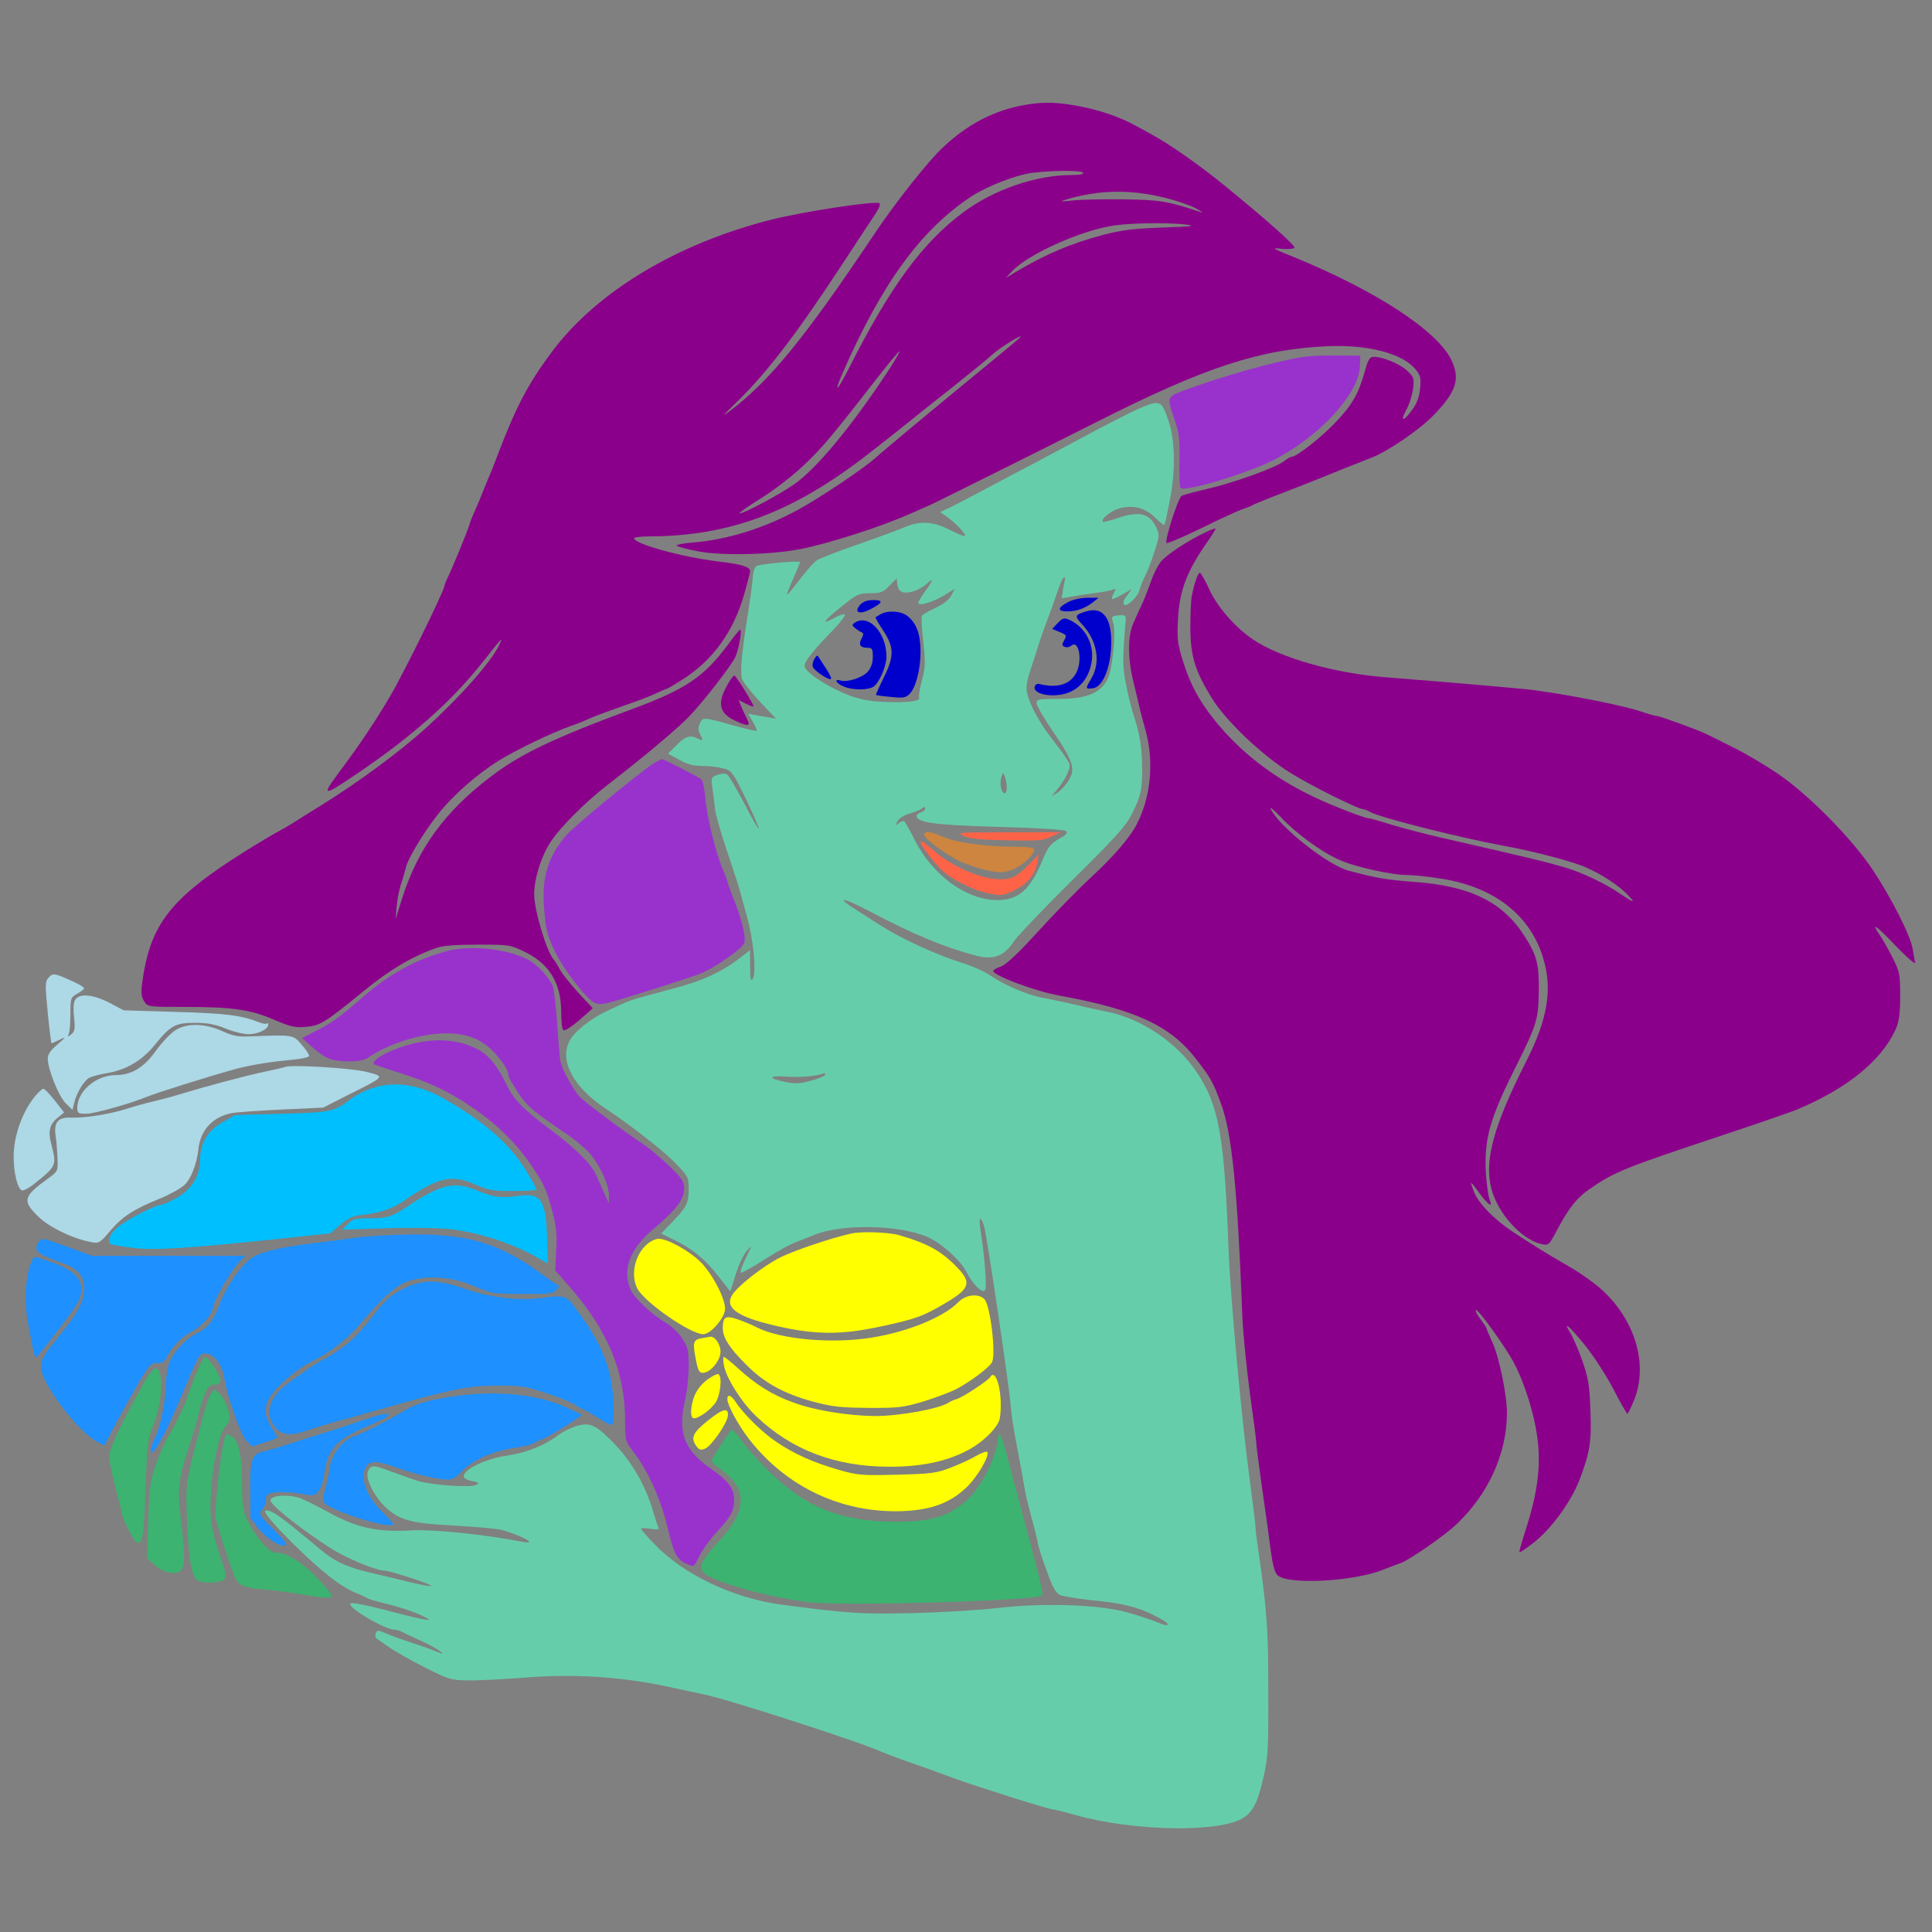 <?xml version="1.0" encoding="UTF-8" standalone="no"?>
<svg
   xmlns:dc="http://purl.org/dc/elements/1.1/"
   xmlns:cc="http://creativecommons.org/ns#"
   xmlns:rdf="http://www.w3.org/1999/02/22-rdf-syntax-ns#"
   xmlns:svg="http://www.w3.org/2000/svg"
   xmlns="http://www.w3.org/2000/svg"
   xmlns:sodipodi="http://sodipodi.sourceforge.net/DTD/sodipodi-0.dtd"
   xmlns:inkscape="http://www.inkscape.org/namespaces/inkscape"
   version="1.0"
   width="850pt"
   height="850pt"
   viewBox="0 0 850 850"
   preserveAspectRatio="xMidYMid meet"
   id="svg92"
   sodipodi:docname="26 #33658.svg"
   inkscape:version="0.92.2 5c3e80d, 2017-08-06">
  <rect x="0" y="0" width="850" height="850" fill="#808080" stroke="none"/>
  <defs
     id="defs96" />
  <sodipodi:namedview
     pagecolor="#ffffff"
     bordercolor="#666666"
     borderopacity="1"
     objecttolerance="10"
     gridtolerance="10"
     guidetolerance="10"
     inkscape:pageopacity="0"
     inkscape:pageshadow="2"
     inkscape:window-width="1920"
     inkscape:window-height="978"
     id="namedview94"
     showgrid="false"
     inkscape:zoom="0.41647059"
     inkscape:cx="847.55036"
     inkscape:cy="733.7491"
     inkscape:window-x="0"
     inkscape:window-y="1"
     inkscape:window-maximized="1"
     inkscape:current-layer="svg92" />
  <g
     transform="translate(0,850) scale(0.1,-0.1)"
     fill="#000000"
     stroke="none"
     id="g90">
    <path
       d="M0 4250 l0 -4250 4250 0 4250 0 0 4250 0 4250 -4250 0 -4250 0 0 -4250z m4848 3873 c-43 -2 -78 -8 -78 -12 0 -5 33 -18 73 -31 228 -72 399 -190 772 -534 l180 -166 155 -77 c275 -135 459 -277 488 -375 3 -13 6 -52 6 -88 0 -53 -5 -75 -29 -118 -61 -112 -201 -221 -389 -304 -59 -26 -116 -48 -125 -48 -9 0 -21 -4 -26 -9 -6 -4 -44 -20 -85 -34 -259 -90 -356 -129 -395 -160 -70 -56 -84 -159 -35 -261 34 -70 146 -179 228 -220 91 -46 235 -94 319 -106 37 -5 94 -14 126 -19 32 -6 133 -15 225 -21 804 -52 1208 -154 1573 -398 145 -97 364 -315 452 -450 97 -147 172 -310 184 -399 3 -24 10 -43 14 -43 5 0 9 -38 9 -85 0 -49 -4 -85 -10 -85 -5 0 -26 32 -45 70 -19 39 -37 70 -39 70 -1 0 -2 -48 -2 -107 1 -102 -1 -111 -31 -174 -69 -140 -211 -258 -436 -360 -56 -25 -165 -64 -322 -115 -60 -20 -139 -47 -175 -60 -36 -13 -90 -31 -120 -40 -127 -37 -265 -103 -325 -156 -41 -37 -135 -172 -135 -195 0 -6 42 -34 94 -63 125 -69 182 -121 235 -214 51 -89 55 -108 56 -236 0 -141 -11 -184 -58 -228 l-25 -24 -17 24 c-9 13 -32 48 -52 78 l-35 55 7 -72 c12 -135 -27 -309 -96 -431 -42 -71 -186 -217 -268 -271 -36 -23 -66 -40 -67 -38 -2 2 5 27 16 57 65 189 78 257 75 422 -2 128 -16 218 -35 218 -4 0 -11 -35 -15 -77 -16 -194 -114 -375 -277 -510 -86 -71 -176 -121 -308 -170 l-95 -36 -176 -1 -175 -1 4 -330 c4 -275 2 -344 -12 -416 -47 -253 -102 -312 -307 -332 -60 -6 -109 -15 -109 -19 0 -4 -45 -8 -100 -8 -55 0 -100 4 -100 9 0 5 -44 12 -97 16 -147 11 -351 66 -663 179 -204 73 -258 94 -270 101 -7 4 -26 11 -44 16 -36 9 -192 65 -221 79 -123 59 -611 208 -805 245 -240 46 -437 54 -688 30 -180 -17 -220 -13 -304 29 -187 95 -222 119 -329 230 l-106 110 -69 7 c-38 5 -145 19 -239 33 -93 14 -204 26 -246 26 -62 0 -79 4 -93 19 -10 11 -43 24 -79 31 -77 14 -101 30 -126 78 -11 21 -31 43 -45 50 -14 6 -32 24 -40 41 -19 35 -55 164 -61 217 -3 22 -9 53 -14 69 -5 17 -12 41 -15 56 -4 17 -31 43 -84 82 -132 94 -204 195 -256 357 -31 98 -39 147 -40 260 -1 87 13 176 38 239 14 36 26 71 26 78 0 7 -13 27 -29 45 -43 49 -81 126 -81 164 0 19 -4 34 -10 34 -13 0 -13 117 -1 125 5 3 9 18 9 34 -1 32 42 131 78 178 55 72 61 103 66 328 3 116 9 218 13 229 18 41 157 -3 317 -100 33 -20 62 -34 64 -31 3 3 9 47 14 99 10 118 23 166 68 251 63 122 173 215 460 390 179 108 237 153 305 237 143 174 299 430 400 655 68 153 79 176 97 225 29 75 80 204 89 225 5 11 28 70 50 130 23 61 49 126 57 145 9 19 18 46 21 60 2 13 8 29 12 35 4 5 18 39 31 75 30 83 91 210 133 277 116 189 351 391 592 511 136 67 394 160 490 175 17 3 80 14 140 26 147 27 247 41 297 41 59 0 96 27 198 149 50 59 121 132 158 163 64 53 196 128 225 128 18 0 67 23 67 32 0 4 -10 9 -22 11 -13 2 90 4 227 4 138 -1 215 -3 173 -4z"
       id="path4"
       style="fill:none" />
    <path
       d="M4512 8039 c-135 -23 -254 -84 -363 -187 -67 -62 -216 -251 -310 -393 -300 -448 -453 -635 -629 -768 -35 -26 -30 -20 21 30 136 130 268 302 463 599 70 107 141 214 156 237 17 25 25 45 19 49 -19 11 -330 -36 -474 -72 -416 -105 -767 -316 -964 -578 -105 -140 -159 -241 -241 -456 -9 -25 -22 -56 -27 -70 -6 -14 -21 -49 -33 -79 -11 -30 -30 -74 -41 -99 -11 -24 -22 -52 -24 -61 -5 -20 -80 -203 -95 -231 -6 -12 -13 -29 -15 -39 -6 -32 -182 -389 -241 -488 -61 -104 -134 -213 -221 -329 -82 -110 -74 -111 79 -7 238 161 412 315 546 483 94 119 98 123 77 80 -38 -76 -166 -221 -319 -361 -114 -104 -304 -244 -466 -344 -52 -32 -106 -66 -120 -75 -14 -9 -41 -25 -60 -35 -19 -10 -82 -47 -140 -83 -341 -213 -430 -326 -465 -590 -5 -40 -3 -58 9 -77 16 -25 17 -25 182 -25 208 0 288 -12 391 -57 71 -30 91 -35 137 -31 64 5 84 17 260 161 115 94 217 153 321 188 26 9 88 13 180 13 138 0 141 -1 208 -34 106 -53 156 -137 156 -265 0 -37 4 -72 9 -77 5 -5 33 12 70 43 l60 53 -65 70 c-35 39 -72 84 -80 101 -8 16 -21 37 -28 45 -31 36 -85 217 -85 286 0 67 31 167 72 229 41 64 152 175 250 251 167 129 315 254 363 305 64 68 177 214 199 256 15 30 32 123 22 123 -2 0 -27 -30 -54 -67 -106 -142 -186 -196 -422 -283 -348 -129 -490 -197 -621 -297 -202 -153 -321 -317 -390 -536 l-29 -92 5 57 c3 32 12 79 21 104 9 26 17 55 19 65 7 37 76 153 140 234 64 83 175 180 270 239 76 47 232 122 316 152 22 7 54 20 72 28 32 15 54 23 192 72 39 13 89 33 112 44 24 11 45 20 48 20 3 0 35 20 72 43 130 84 220 208 267 372 14 49 26 95 26 102 0 19 -34 30 -141 43 -159 19 -369 77 -369 102 0 4 28 8 63 8 357 1 635 105 966 362 52 40 126 99 165 130 39 32 132 106 206 164 74 59 154 124 177 145 35 32 143 98 120 73 -5 -5 -69 -58 -143 -119 -244 -200 -458 -378 -494 -411 -50 -45 -245 -176 -343 -229 -150 -81 -311 -130 -460 -142 -43 -3 -74 -10 -70 -14 4 -4 45 -15 91 -24 101 -21 323 -16 452 9 125 24 364 101 490 158 25 11 59 26 75 33 34 15 513 254 735 366 483 245 723 323 1025 336 174 7 324 -32 381 -100 23 -27 26 -38 22 -84 -3 -35 -13 -65 -32 -92 -39 -55 -59 -60 -30 -6 14 24 27 66 31 94 5 47 4 52 -26 80 -32 30 -107 61 -146 61 -19 0 -25 -10 -40 -62 -28 -101 -55 -148 -130 -227 -64 -67 -171 -151 -193 -151 -5 0 -20 -9 -33 -19 -37 -29 -221 -95 -334 -121 -55 -13 -107 -27 -116 -31 -15 -8 -74 -190 -67 -208 2 -4 71 25 153 65 83 41 166 79 185 85 19 6 40 15 45 19 6 3 66 28 135 54 69 27 134 52 145 57 36 15 199 80 238 95 70 26 212 123 273 186 100 103 119 158 81 241 -59 129 -332 308 -697 457 -97 39 -99 41 -48 35 26 -2 50 0 53 5 5 9 -120 121 -308 274 -110 90 -243 183 -323 226 -29 16 -61 34 -71 39 -64 35 -151 65 -236 82 -105 20 -160 22 -245 8z m253 -299 c4 -6 -15 -10 -50 -10 -157 0 -343 -64 -477 -164 -180 -134 -323 -329 -504 -688 -51 -100 -68 -114 -28 -22 173 396 345 633 568 780 71 46 200 96 271 104 93 11 213 11 220 0z m360 -110 c49 -12 110 -33 135 -46 25 -14 36 -22 25 -18 -142 48 -181 55 -340 57 -88 1 -189 -1 -225 -5 -54 -6 -59 -5 -30 4 145 43 280 46 435 8z m100 -119 c38 -5 11 -8 -110 -12 -129 -5 -179 -11 -260 -32 -141 -37 -257 -86 -385 -163 l-45 -27 28 30 c71 76 313 184 456 202 82 11 249 12 316 2z m-1321 -648 c-159 -241 -312 -425 -409 -493 -70 -49 -233 -135 -241 -128 -2 3 41 33 96 67 55 34 139 99 186 144 82 77 125 129 329 391 49 63 91 113 93 111 2 -2 -22 -43 -54 -92z"
       id="path6"
       style="fill:#8b008b" />
    <path
       d="M5730 6929 c-127 -20 -365 -88 -533 -151 -61 -24 -62 -28 -33 -114 24 -68 27 -91 25 -191 -1 -63 1 -117 5 -120 18 -19 293 64 411 124 199 101 374 291 378 411 l2 47 -100 1 c-55 1 -125 -2 -155 -7z"
       id="path8"
       style="fill:#9932cc" />
    <path
       d="M5010 6702 c-36 -16 -162 -80 -280 -144 -118 -63 -228 -122 -245 -130 -16 -9 -82 -43 -145 -77 -63 -34 -135 -71 -159 -83 l-45 -21 30 -21 c39 -27 86 -77 79 -84 -2 -3 -32 9 -65 26 -74 39 -135 42 -206 10 -27 -11 -118 -45 -202 -74 -84 -29 -164 -60 -178 -69 -13 -8 -47 -47 -76 -85 -29 -38 -53 -68 -55 -66 -2 2 10 33 27 70 16 38 30 70 30 73 0 8 -173 -8 -191 -17 -9 -5 -16 -25 -17 -52 -2 -24 -12 -101 -24 -173 -25 -163 -32 -237 -24 -270 4 -14 39 -59 78 -101 l72 -76 -39 7 c-22 3 -50 8 -62 11 l-22 4 21 -35 c11 -20 19 -38 17 -40 -2 -2 -45 8 -94 21 -143 40 -143 40 -156 11 -8 -18 -8 -30 0 -45 16 -29 14 -34 -8 -22 -34 18 -56 11 -94 -28 l-38 -38 50 -27 c35 -20 63 -27 102 -27 30 0 71 -5 92 -11 37 -10 41 -16 99 -135 33 -69 58 -127 56 -129 -2 -3 -32 48 -65 113 -34 64 -67 121 -75 125 -7 5 -25 4 -42 -2 -28 -11 -28 -13 -21 -64 4 -28 9 -68 11 -88 2 -20 26 -105 54 -188 28 -84 53 -160 55 -169 2 -9 15 -57 29 -106 30 -103 45 -252 28 -282 -9 -15 -11 -4 -12 53 l0 73 -57 -44 c-74 -55 -153 -91 -273 -123 -218 -59 -187 -48 -300 -101 -74 -35 -144 -91 -165 -133 -45 -86 19 -204 159 -296 116 -77 259 -189 314 -247 49 -51 52 -58 52 -106 0 -63 -9 -81 -72 -146 l-49 -51 63 -31 c78 -38 134 -86 194 -164 l47 -60 24 76 c13 42 35 88 49 103 24 27 24 26 -6 -34 -17 -35 -26 -63 -20 -63 6 0 54 27 107 61 52 33 112 66 132 73 20 8 59 23 86 34 123 49 376 43 497 -11 63 -28 146 -104 173 -158 22 -43 55 -79 72 -79 11 0 12 17 8 83 -3 45 -10 109 -15 142 -5 33 -10 69 -10 80 1 17 2 18 10 4 11 -19 13 -31 45 -234 41 -268 78 -527 82 -585 2 -30 15 -113 29 -184 14 -71 27 -145 30 -164 2 -19 16 -78 30 -131 15 -53 27 -103 28 -111 2 -19 20 -75 52 -161 16 -43 32 -70 47 -76 12 -6 74 -16 137 -23 154 -15 218 -33 310 -84 44 -25 33 -36 -14 -15 -26 11 -88 32 -139 46 -125 34 -369 42 -572 18 -77 -9 -243 -19 -370 -22 -229 -5 -277 -2 -575 37 -214 28 -436 134 -562 268 -32 33 -58 63 -58 66 0 4 19 3 42 0 23 -4 39 -3 36 2 -3 5 -13 36 -23 69 -33 116 -94 223 -175 306 -82 84 -106 94 -173 72 -20 -7 -52 -23 -70 -36 -61 -47 -143 -79 -227 -91 -93 -14 -190 -60 -190 -91 0 -8 15 -17 36 -21 31 -6 34 -8 19 -17 -24 -13 -195 -1 -255 17 -25 8 -76 26 -114 40 -82 31 -92 32 -106 6 -15 -27 19 -102 67 -152 63 -64 116 -80 298 -89 88 -5 184 -13 212 -18 49 -10 139 -48 131 -56 -2 -2 -23 0 -48 5 -157 30 -378 52 -467 47 -151 -9 -239 10 -361 76 -55 30 -115 60 -133 66 -53 18 -129 12 -129 -10 0 -20 125 -120 256 -205 69 -46 207 -104 245 -104 22 0 211 -61 206 -67 -3 -3 -43 4 -89 15 -46 12 -117 28 -158 38 -112 25 -169 49 -227 96 -29 24 -85 70 -125 103 -40 33 -85 66 -100 72 -61 27 -34 -13 89 -136 126 -125 214 -194 283 -221 19 -7 40 -17 45 -21 6 -4 40 -14 76 -23 76 -17 167 -50 194 -70 11 -8 -35 1 -110 20 -155 41 -226 56 -233 49 -16 -16 151 -115 194 -115 8 0 22 -4 32 -9 9 -5 46 -23 82 -39 36 -16 74 -37 85 -46 19 -15 17 -15 -20 0 -22 9 -71 26 -110 39 -38 12 -87 30 -108 39 -34 15 -38 15 -44 0 -3 -9 -2 -19 4 -23 5 -3 30 -21 55 -38 25 -18 96 -58 157 -89 105 -53 116 -56 189 -57 42 -1 154 5 249 12 213 18 429 4 628 -39 72 -16 141 -30 155 -33 100 -19 702 -213 795 -257 11 -5 52 -20 90 -34 90 -31 123 -43 215 -77 100 -37 423 -139 439 -139 7 0 52 -11 101 -25 260 -73 641 -79 743 -11 42 28 63 73 88 187 18 82 20 127 19 371 0 269 -6 353 -44 618 -8 52 -14 102 -13 110 0 8 -12 103 -26 210 -35 258 -85 805 -92 1005 -18 493 -42 631 -138 775 -87 132 -245 239 -397 269 -25 5 -88 18 -140 31 -52 12 -120 26 -150 32 -64 12 -160 54 -223 96 -24 17 -81 43 -128 57 -115 37 -259 103 -349 160 -19 12 -65 41 -102 65 -109 68 -78 67 55 -3 190 -100 323 -155 463 -192 75 -19 122 -2 165 64 17 25 134 147 259 271 191 189 233 235 260 290 39 77 45 104 45 195 0 90 -11 159 -34 227 -10 30 -27 94 -36 142 -17 83 -17 110 -3 281 3 27 0 30 -26 28 -36 -3 -38 -5 -29 -31 14 -37 -2 -203 -23 -247 -30 -64 -93 -90 -216 -90 -88 0 -98 -2 -98 -18 0 -10 34 -69 76 -130 88 -129 98 -164 62 -216 -12 -19 -34 -41 -48 -50 l-25 -15 21 24 c40 48 66 99 59 120 -4 11 -33 54 -65 94 -63 80 -108 160 -121 216 -6 26 -2 53 17 110 14 41 27 82 29 90 2 8 14 44 27 80 29 77 44 118 66 183 9 26 19 47 24 47 4 0 5 -6 3 -12 -2 -7 -6 -28 -9 -47 l-5 -33 37 6 c20 4 66 11 102 16 36 4 73 11 84 15 16 7 17 6 7 -13 -18 -34 -13 -35 34 -9 l44 25 -21 -29 c-15 -19 -19 -32 -12 -39 12 -12 63 37 68 67 3 11 13 38 24 59 11 22 30 71 42 110 22 67 22 72 6 106 -29 60 -76 71 -171 38 -32 -11 -61 -18 -63 -15 -10 10 31 44 65 56 61 20 119 7 164 -37 21 -21 40 -36 42 -33 2 2 12 47 22 99 28 136 26 274 -6 365 -29 84 -37 87 -129 47z m-1036 -808 c27 -6 74 11 104 38 31 30 28 16 -8 -34 -16 -22 -30 -45 -30 -50 0 -16 63 2 113 32 l47 29 -15 -29 c-9 -18 -34 -38 -69 -54 -30 -14 -57 -30 -60 -35 -3 -5 -1 -56 6 -114 10 -94 9 -114 -6 -171 -10 -36 -15 -69 -12 -75 10 -16 -58 -24 -158 -19 -68 4 -109 12 -161 33 -92 37 -185 100 -185 125 0 21 33 63 124 157 33 34 57 66 53 70 -4 3 -25 -4 -47 -16 -61 -34 -47 -12 33 51 67 54 75 58 125 58 47 0 57 4 85 33 l32 32 3 -27 c2 -19 10 -30 26 -34z m455 -856 c1 -16 -3 -28 -8 -28 -15 0 -24 39 -16 68 7 25 8 26 15 7 5 -11 9 -32 9 -47z m-359 -97 c0 -5 -9 -13 -21 -16 -11 -4 -18 -12 -16 -18 9 -27 86 -37 363 -45 179 -5 288 -12 295 -19 8 -8 -2 -17 -32 -34 -37 -21 -48 -34 -74 -97 -52 -126 -105 -172 -196 -172 -137 0 -284 107 -364 263 -21 43 -43 81 -47 84 -5 2 -16 -1 -25 -9 -15 -12 -15 -11 -4 9 7 13 29 27 54 34 23 7 46 16 52 21 12 10 15 10 15 -1z m-440 -1170 c0 -4 -27 -16 -60 -25 -51 -14 -70 -15 -115 -6 -82 17 -75 29 12 23 61 -4 128 3 161 16 1 1 2 -3 2 -8z"
       id="path10"
       style="fill:#66cdaa" />
    <path
       d="M3785 5840 c-30 -34 -5 -46 43 -21 57 29 61 41 14 41 -26 0 -45 -7 -57 -20z"
       id="path12"
       style="fill:#0000cd" />
    <path
       d="M3875 5798 c-11 -6 -21 -12 -23 -14 -2 -1 13 -27 33 -57 49 -74 50 -114 3 -208 -20 -41 -35 -75 -34 -76 1 -2 30 -6 64 -9 52 -6 66 -4 82 11 28 26 50 107 50 188 0 77 -18 126 -58 157 -27 22 -85 26 -117 8z"
       id="path14"
       style="fill:#0000cd" />
    <path
       d="M3760 5760 c-13 -9 -12 -12 4 -25 10 -8 23 -16 29 -18 6 -2 6 -11 -2 -25 -15 -28 -7 -42 25 -42 21 0 24 -4 24 -39 0 -27 -7 -48 -22 -66 -24 -27 -90 -48 -120 -39 -31 9 -19 -13 13 -26 41 -18 114 -17 135 1 25 21 54 89 54 130 0 106 -79 190 -140 149z"
       id="path16"
       style="fill:#0000cd" />
    <path
       d="M3583 5601 c-7 -11 -10 -27 -7 -35 7 -18 72 -61 80 -53 3 2 -5 20 -18 40 -13 19 -27 42 -33 51 -9 15 -11 15 -22 -3z"
       id="path18"
       style="fill:#0000cd" />
    <path
       d="M4066 4831 c-9 -14 90 -89 159 -121 33 -15 88 -34 123 -40 54 -11 68 -10 107 4 43 17 95 65 95 89 0 8 -30 12 -97 12 -125 1 -245 18 -306 44 -53 23 -73 26 -81 12z"
       id="path20"
       style="fill:#cd853f" />
    <path
       d="M4240 4822 c26 -12 73 -17 190 -19 137 -3 160 -1 195 16 l40 19 -230 0 c-220 0 -229 0 -195 -16z"
       id="path22"
       style="fill:#ff6347" />
    <path
       d="M4050 4794 c0 -12 60 -90 92 -121 46 -43 141 -91 210 -104 54 -11 61 -10 112 15 58 29 89 67 100 124 l6 33 -49 -50 c-35 -36 -59 -52 -87 -57 -82 -15 -227 39 -324 122 -51 44 -60 49 -60 38z"
       id="path24"
       style="fill:#ff6347" />
    <path
       d="M5310 6161 c-79 -36 -181 -103 -204 -134 -13 -17 -32 -54 -41 -82 -10 -27 -26 -70 -37 -95 -12 -25 -30 -65 -41 -90 -27 -60 -26 -160 2 -270 11 -47 23 -94 25 -105 2 -11 14 -54 25 -95 39 -137 25 -295 -37 -415 -30 -59 -103 -144 -201 -234 -55 -51 -159 -157 -231 -236 -89 -98 -143 -149 -166 -157 -19 -7 -34 -15 -34 -20 0 -20 184 -89 290 -108 335 -61 490 -133 602 -279 64 -82 75 -102 109 -194 49 -131 73 -371 95 -942 3 -71 18 -222 33 -335 16 -113 29 -212 28 -220 0 -8 12 -98 26 -200 15 -102 32 -225 38 -274 8 -59 17 -94 29 -106 43 -43 328 -29 460 22 36 14 72 28 82 31 36 12 194 121 245 170 141 133 222 311 223 489 0 81 -34 246 -64 312 -14 31 -26 59 -26 62 0 3 -12 21 -26 40 -15 19 -24 37 -21 40 8 8 122 -150 164 -225 40 -73 80 -189 99 -289 28 -145 15 -272 -45 -457 -16 -50 -28 -92 -26 -94 2 -2 29 16 60 40 79 61 166 180 204 278 46 120 54 169 48 310 -4 109 -9 138 -36 216 -18 50 -42 105 -54 124 -33 54 -3 27 69 -61 36 -45 91 -130 122 -189 31 -60 59 -109 62 -109 3 0 16 28 30 62 62 156 4 351 -144 485 -29 26 -91 71 -138 98 -135 79 -130 76 -253 156 -81 54 -148 122 -170 175 -8 20 -14 38 -13 40 2 1 19 -20 38 -47 35 -48 59 -65 45 -31 -9 21 -20 114 -19 167 0 125 28 214 140 436 85 171 93 198 94 318 2 119 -9 159 -63 243 -96 150 -238 220 -484 238 -122 9 -163 16 -289 49 -91 24 -304 192 -343 271 -7 14 11 -1 41 -32 68 -73 175 -152 258 -190 70 -32 232 -68 306 -68 25 0 91 -7 147 -16 231 -37 389 -160 446 -348 42 -137 21 -268 -74 -455 -153 -302 -191 -456 -146 -585 37 -104 135 -204 216 -220 29 -6 31 -3 69 69 48 90 84 136 140 174 110 76 150 92 586 237 157 52 303 103 325 112 222 93 372 215 435 353 15 35 20 66 20 147 0 97 -2 106 -34 170 -19 37 -44 81 -55 97 -42 61 -18 46 69 -46 50 -52 89 -85 86 -74 -3 11 -7 38 -11 60 -8 56 -95 227 -177 350 -92 137 -280 328 -415 420 -54 37 -143 90 -198 117 -55 27 -107 54 -117 58 -30 16 -206 80 -219 80 -8 0 -41 10 -74 21 -89 30 -394 88 -525 99 -194 18 -448 39 -590 50 -227 17 -469 86 -588 167 -78 53 -157 143 -193 223 -18 39 -36 70 -40 70 -9 0 -26 -50 -36 -105 -4 -22 -6 -87 -6 -145 2 -119 21 -182 93 -299 61 -101 224 -256 350 -333 92 -57 295 -158 317 -158 4 0 20 -6 35 -14 47 -25 398 -113 578 -146 129 -23 306 -69 365 -95 75 -33 151 -83 190 -126 32 -34 24 -32 -40 11 -63 43 -164 91 -235 112 -87 26 -153 42 -555 134 -66 15 -161 40 -211 55 -50 16 -97 29 -103 29 -17 0 -164 57 -241 94 -178 85 -321 195 -435 336 -71 89 -108 158 -141 263 -24 78 -26 99 -21 185 6 118 36 201 114 316 30 43 53 79 51 81 -2 1 -19 -5 -38 -14z"
       id="path26"
       style="fill:#8b008b" />
    <path
       d="M4701 5852 c-48 -24 -51 -42 -7 -42 42 0 79 13 114 40 l25 20 -49 0 c-27 0 -64 -8 -83 -18z"
       id="path28"
       style="fill:#0000cd" />
    <path
       d="M4778 5810 c-49 -15 -51 -20 -20 -54 69 -72 86 -168 44 -240 -28 -47 -28 -48 6 -44 40 4 74 78 80 173 8 130 -31 189 -110 165z"
       id="path30"
       style="fill:#0000cd" />
    <path
       d="M4651 5756 l-22 -23 31 -13 c34 -14 34 -14 20 -41 -9 -15 -7 -21 5 -25 8 -4 22 -1 29 6 33 26 49 -67 21 -120 -27 -52 -83 -69 -164 -49 -8 2 -17 -4 -19 -13 -7 -35 89 -50 152 -24 48 20 81 60 95 116 21 80 -15 162 -86 199 -30 15 -37 14 -62 -13z"
       id="path32"
       style="fill:#0000cd" />
    <path
       d="M3197 5481 c-44 -80 -31 -124 49 -157 49 -21 57 -18 39 16 -8 16 -20 41 -25 55 l-10 25 31 -16 c17 -8 32 -14 34 -12 4 4 -74 132 -84 136 -4 1 -20 -20 -34 -47z"
       id="path34"
       style="fill:#8b008b" />
    <path
       d="M2875 5141 c-67 -44 -346 -273 -383 -315 -78 -90 -108 -182 -99 -310 8 -110 13 -129 52 -209 39 -79 136 -203 171 -219 19 -9 38 -7 86 7 83 24 322 100 373 119 64 23 194 114 200 139 7 27 -13 109 -49 196 -14 36 -26 68 -26 73 0 5 -9 28 -19 51 -29 64 -71 233 -78 316 -3 40 -11 77 -17 82 -15 12 -165 89 -174 89 -4 0 -20 -9 -37 -19z"
       id="path36"
       style="fill:#9932cc" />
    <path
       d="M1964 4315 c-136 -37 -250 -99 -368 -202 -100 -87 -137 -114 -209 -150 l-58 -30 40 -36 c22 -20 53 -43 70 -51 38 -20 149 -21 176 -2 114 79 296 126 411 105 71 -12 119 -42 169 -103 31 -39 40 -55 44 -87 1 -3 19 -32 40 -66 39 -60 71 -86 216 -184 39 -26 85 -66 103 -88 45 -55 82 -138 81 -181 l0 -35 -20 45 c-11 25 -27 60 -35 78 -22 51 -90 119 -210 208 -108 80 -155 128 -184 189 -40 83 -78 131 -126 157 -100 54 -226 55 -365 2 -64 -24 -109 -57 -92 -67 4 -2 59 -21 120 -40 129 -42 208 -79 310 -149 101 -67 191 -155 250 -240 66 -95 76 -117 103 -218 18 -68 21 -102 17 -172 l-4 -88 59 -67 c171 -193 248 -378 248 -593 0 -89 0 -90 40 -142 62 -82 116 -202 145 -321 29 -122 43 -150 86 -167 34 -15 30 -18 59 40 13 25 47 72 77 104 59 63 73 90 73 137 0 50 -26 85 -105 139 -116 81 -145 161 -110 305 8 33 14 96 15 141 0 71 -3 85 -28 125 -16 24 -48 55 -72 69 -62 36 -141 110 -156 147 -38 89 -2 180 104 269 94 78 132 128 132 174 0 32 -8 44 -67 102 -38 35 -88 78 -113 94 -72 47 -264 189 -281 210 -31 36 -79 125 -84 157 -3 18 -9 93 -14 167 -5 74 -14 147 -19 161 -16 39 -70 98 -111 118 -94 48 -254 64 -357 36z"
       id="path38"
       style="fill:#9932cc" />
    <path
       d="M214 4199 c-16 -18 -16 -29 -4 -154 7 -74 15 -135 17 -135 2 0 18 7 36 16 29 14 28 12 -10 -21 -31 -26 -43 -44 -43 -63 1 -47 48 -165 79 -196 l30 -29 7 29 c10 45 44 101 68 113 11 5 47 15 79 20 85 15 153 56 209 125 68 84 89 96 176 96 54 0 88 -6 134 -25 34 -14 80 -25 102 -25 42 0 86 22 86 42 0 6 -3 9 -6 5 -3 -3 -18 -1 -33 5 -78 31 -148 40 -367 46 l-230 7 -62 33 c-74 38 -135 43 -152 12 -7 -13 -8 -43 -4 -78 5 -49 3 -60 -12 -72 -16 -14 -17 -13 -11 3 4 10 7 50 7 88 0 67 1 71 30 87 16 9 30 20 30 24 0 4 -20 17 -45 28 -87 40 -92 40 -111 19z"
       id="path40"
       style="fill:#add8e6" />
    <path
       d="M768 3965 c-20 -14 -58 -54 -83 -89 -51 -72 -107 -106 -176 -106 -86 0 -169 -71 -169 -144 0 -24 4 -26 40 -26 35 0 191 44 265 74 40 17 266 88 385 121 52 15 148 32 213 38 76 7 117 14 117 22 0 6 -15 29 -34 50 -36 43 -36 43 -231 35 -47 -2 -73 3 -118 24 -79 35 -158 36 -209 1z"
       id="path42"
       style="fill:#add8e6" />
    <path
       d="M1255 3806 c-5 -2 -46 -12 -90 -21 -82 -17 -250 -62 -363 -96 -34 -11 -90 -26 -125 -34 -34 -8 -89 -23 -122 -34 -73 -23 -185 -41 -243 -38 -58 2 -76 -20 -67 -83 4 -25 7 -70 8 -99 2 -54 1 -55 -43 -87 -108 -78 -113 -97 -42 -166 47 -47 153 -98 234 -113 33 -6 38 -4 83 50 54 63 103 95 219 142 44 18 92 45 108 60 29 28 54 92 61 158 9 88 70 149 162 160 28 3 126 10 218 14 l169 8 112 57 c164 82 162 79 75 101 -68 16 -326 32 -354 21z"
       id="path44"
       style="fill:#add8e6" />
    <path
       d="M1633 3711 c-28 -9 -66 -29 -85 -43 -79 -60 -88 -62 -308 -68 l-206 -6 -53 -30 c-67 -37 -101 -95 -101 -168 0 -69 -36 -128 -103 -166 -29 -16 -58 -30 -66 -30 -26 0 -158 -68 -194 -100 -35 -30 -47 -62 -29 -74 5 -3 48 -10 97 -16 96 -12 245 -2 664 42 l204 22 44 37 c32 28 55 39 90 43 91 11 138 27 193 65 150 103 208 116 315 68 52 -23 73 -27 163 -27 56 0 102 3 102 7 0 4 -19 39 -42 77 -74 123 -187 222 -370 325 -108 61 -218 76 -315 42z"
       id="path46"
       style="fill:#00bfff" />
    <path
       d="M156 3679 c-57 -68 -96 -176 -96 -267 0 -72 17 -141 36 -149 7 -3 32 10 55 29 98 78 99 81 75 173 -16 58 -8 90 31 120 l25 21 -41 52 c-23 29 -45 52 -50 52 -5 0 -21 -14 -35 -31z"
       id="path48"
       style="fill:#add8e6" />
    <path
       d="M1934 3271 c-29 -10 -78 -37 -110 -58 -97 -66 -116 -73 -197 -73 -66 0 -76 -3 -97 -25 l-24 -25 190 6 c110 4 230 2 287 -4 114 -13 258 -58 360 -113 l67 -38 -3 112 c-5 170 -28 202 -132 185 -67 -10 -106 -5 -168 21 -69 30 -116 33 -173 12z"
       id="path50"
       style="fill:#00bfff" />
    <path
       d="M3745 3073 c-85 -19 -244 -72 -310 -104 -77 -38 -194 -130 -216 -170 -29 -54 27 -93 190 -131 174 -41 290 -42 466 -4 154 33 185 44 288 105 104 62 112 88 49 154 -70 73 -130 106 -257 143 -47 13 -165 17 -210 7z"
       id="path52"
       style="fill:#ffff00" />
    <path
       d="M1560 3054 c-52 -7 -135 -18 -185 -24 -130 -15 -221 -36 -262 -61 -49 -30 -116 -125 -148 -209 -29 -76 -49 -101 -106 -130 -49 -25 -106 -91 -118 -137 -6 -21 -11 -59 -11 -85 0 -59 -24 -184 -43 -223 -25 -51 -31 -78 -16 -73 15 5 67 103 115 218 93 221 90 215 120 215 34 0 70 -47 80 -104 14 -88 74 -257 99 -281 l25 -24 55 18 c30 9 55 19 55 22 0 2 -12 23 -26 46 -35 56 -34 98 5 147 44 55 117 114 176 143 70 33 153 97 200 152 113 134 169 183 227 201 86 26 192 17 288 -25 72 -31 80 -33 208 -33 115 -1 134 1 150 17 12 13 13 20 5 23 -6 2 -31 19 -55 37 -191 143 -330 187 -585 185 -87 -1 -201 -7 -253 -15z"
       id="path54"
       style="fill:#1e90ff" />
    <path
       d="M172 3038 c-7 -7 -12 -20 -12 -30 0 -19 23 -32 112 -64 70 -24 98 -57 98 -111 0 -59 -26 -108 -116 -218 -63 -78 -74 -97 -74 -130 1 -70 163 -285 249 -329 l30 -16 19 37 c39 77 135 249 162 288 21 32 32 40 53 38 21 -1 31 5 43 30 22 44 62 85 104 107 47 24 90 71 96 104 6 38 79 164 114 201 l29 30 -337 0 -337 0 -104 38 c-119 42 -113 41 -129 25z"
       id="path56"
       style="fill:#1e90ff" />
    <path
       d="M2848 3027 c-55 -46 -75 -136 -44 -196 32 -61 234 -201 290 -201 33 0 96 73 96 112 0 48 -58 157 -109 207 -50 49 -145 101 -183 101 -13 0 -35 -10 -50 -23z"
       id="path58"
       style="fill:#ffff00" />
    <path
       d="M131 2929 c-21 -69 -24 -168 -7 -254 27 -146 30 -155 39 -144 72 87 166 212 179 238 41 79 8 132 -107 175 -39 14 -75 26 -81 26 -6 0 -16 -18 -23 -41z"
       id="path60"
       style="fill:#1e90ff" />
    <path
       d="M1770 2828 c-47 -24 -76 -49 -109 -92 -80 -103 -114 -137 -173 -177 -31 -21 -60 -39 -63 -39 -9 0 -123 -78 -172 -117 -75 -61 -89 -132 -37 -188 27 -30 68 -32 134 -9 25 9 83 27 130 40 47 12 126 35 175 49 334 94 405 109 530 109 109 0 129 -3 220 -34 55 -18 112 -41 127 -52 14 -10 29 -18 33 -18 3 0 31 -16 61 -35 30 -19 59 -35 64 -35 6 0 10 28 10 63 -1 173 -44 288 -177 464 -33 43 -44 45 -136 33 -102 -14 -231 1 -345 41 -117 41 -188 40 -272 -3z"
       id="path62"
       style="fill:#1e90ff" />
    <path
       d="M4216 2771 c-63 -65 -220 -130 -381 -156 -172 -28 -402 -8 -505 45 -21 11 -60 27 -86 36 -53 18 -64 11 -64 -41 0 -40 30 -87 104 -160 78 -79 166 -127 291 -161 86 -23 120 -27 245 -28 131 -1 154 2 239 27 52 16 117 40 145 54 63 32 152 99 161 121 17 39 -8 246 -33 275 -25 28 -83 22 -116 -12z"
       id="path64"
       style="fill:#ffff00" />
    <path
       d="M3090 2613 c-40 -7 -43 -17 -30 -87 10 -55 16 -66 32 -66 33 0 78 54 78 93 0 33 -25 69 -46 66 -5 -1 -20 -4 -34 -6z"
       id="path66"
       style="fill:#ffff00" />
    <path
       d="M859 2448 c-18 -46 -34 -89 -35 -96 -4 -21 -53 -122 -84 -172 -15 -25 -40 -81 -55 -125 -24 -70 -28 -100 -33 -245 l-5 -165 37 -33 c39 -34 91 -43 114 -20 16 16 15 99 -3 233 -16 126 -11 164 45 339 18 54 34 109 36 122 2 14 12 46 22 72 14 38 22 48 45 50 18 2 27 9 27 21 0 20 -55 101 -69 101 -5 0 -24 -37 -42 -82z"
       id="path68"
       style="fill:#3cb371" />
    <path
       d="M3185 2493 c10 -56 78 -164 143 -225 156 -148 348 -221 587 -221 135 0 244 22 334 68 73 36 144 106 150 146 15 100 -15 226 -43 180 -10 -16 -120 -88 -146 -96 -14 -4 -29 -11 -35 -15 -38 -27 -214 -60 -325 -60 -117 1 -267 25 -358 59 -95 34 -165 78 -245 151 -30 27 -58 50 -62 50 -4 0 -4 -17 0 -37z"
       id="path70"
       style="fill:#ffff00" />
    <path
       d="M646 2438 c-100 -174 -166 -312 -166 -344 0 -18 12 -76 26 -130 14 -53 28 -108 30 -122 6 -31 50 -118 65 -127 25 -16 32 22 39 233 8 201 10 224 33 278 42 98 49 254 12 254 -8 0 -25 -19 -39 -42z"
       id="path72"
       style="fill:#3cb371" />
    <path
       d="M3113 2431 c-25 -18 -46 -45 -57 -70 -19 -49 -21 -101 -3 -101 23 0 77 40 97 72 20 34 28 112 11 122 -5 3 -26 -7 -48 -23z"
       id="path74"
       style="fill:#ffff00" />
    <path
       d="M928 2368 c-16 -26 -32 -83 -79 -272 -31 -126 -32 -134 -26 -287 6 -164 19 -240 44 -260 20 -17 101 -15 118 2 12 12 10 26 -15 99 -33 94 -45 153 -44 220 1 138 35 327 64 352 11 9 20 27 20 41 0 33 -24 88 -48 110 -19 17 -20 17 -34 -5z"
       id="path76"
       style="fill:#3cb371" />
    <path
       d="M1985 2355 c-116 -18 -163 -33 -219 -69 -50 -31 -199 -106 -211 -106 -4 0 -20 -9 -36 -21 -34 -24 -69 -86 -70 -126 -1 -16 -9 -52 -17 -81 -14 -46 -14 -54 -1 -67 40 -39 299 -117 299 -90 0 3 -24 29 -53 58 -71 70 -99 163 -60 202 19 20 52 16 138 -15 67 -25 176 -50 216 -50 15 0 36 11 50 26 54 59 136 97 247 115 37 5 71 14 77 18 5 4 26 14 45 21 19 8 66 35 104 60 l68 45 -68 32 c-127 60 -320 78 -509 48z"
       id="path78"
       style="fill:#1e90ff" />
    <path
       d="M3200 2344 c0 -25 48 -114 93 -172 166 -216 415 -332 685 -320 123 6 205 37 276 106 47 45 100 137 90 154 -3 4 -24 -3 -47 -16 -23 -14 -73 -37 -112 -52 -64 -25 -84 -28 -237 -32 -158 -4 -173 -3 -260 22 -111 32 -196 70 -275 124 -59 40 -145 124 -177 175 -20 30 -36 35 -36 11z"
       id="path80"
       style="fill:#ffff00" />
    <path
       d="M3113 2249 c-66 -53 -76 -76 -48 -113 12 -16 19 -17 38 -9 28 13 95 109 99 143 5 40 -22 33 -89 -21z"
       id="path82"
       style="fill:#ffff00" />
    <path
       d="M1625 2261 c-27 -9 -97 -32 -155 -51 -58 -18 -143 -45 -190 -60 -47 -16 -100 -31 -118 -35 -54 -11 -63 -36 -61 -174 l1 -120 35 -45 c31 -40 84 -76 112 -76 21 0 11 14 -51 77 -59 59 -61 63 -45 81 9 10 17 30 17 44 0 22 5 26 41 32 22 3 70 1 106 -5 63 -11 67 -11 84 10 10 12 21 43 24 69 16 117 51 157 193 218 50 21 92 42 92 47 0 11 -31 7 -85 -12z"
       id="path84"
       style="fill:#1e90ff" />
    <path
       d="M3172 2144 c-23 -36 -42 -68 -41 -72 0 -4 19 -20 41 -37 119 -87 116 -182 -10 -317 -74 -79 -91 -114 -65 -138 46 -43 312 -115 483 -131 169 -15 979 9 1003 31 9 8 1 41 -102 425 -16 61 -40 149 -52 198 -22 80 -34 106 -37 75 -7 -87 -72 -217 -137 -277 -82 -74 -156 -96 -320 -96 -235 1 -391 64 -550 220 -50 50 -105 111 -123 138 -18 26 -36 47 -41 47 -4 0 -26 -30 -49 -66z"
       id="path86"
       style="fill:#3cb371" />
    <path
       d="M987 2168 c-20 -80 -45 -317 -38 -348 11 -46 37 -127 68 -217 29 -83 35 -87 168 -98 39 -4 105 -13 149 -21 92 -16 126 -18 126 -4 0 5 -28 39 -62 75 -64 69 -144 118 -181 113 -27 -4 -84 57 -123 132 -26 51 -28 64 -29 170 -1 126 -15 194 -45 210 -26 14 -27 13 -33 -12z"
       id="path88"
       style="fill:#3cb371" />
  </g>
</svg>
